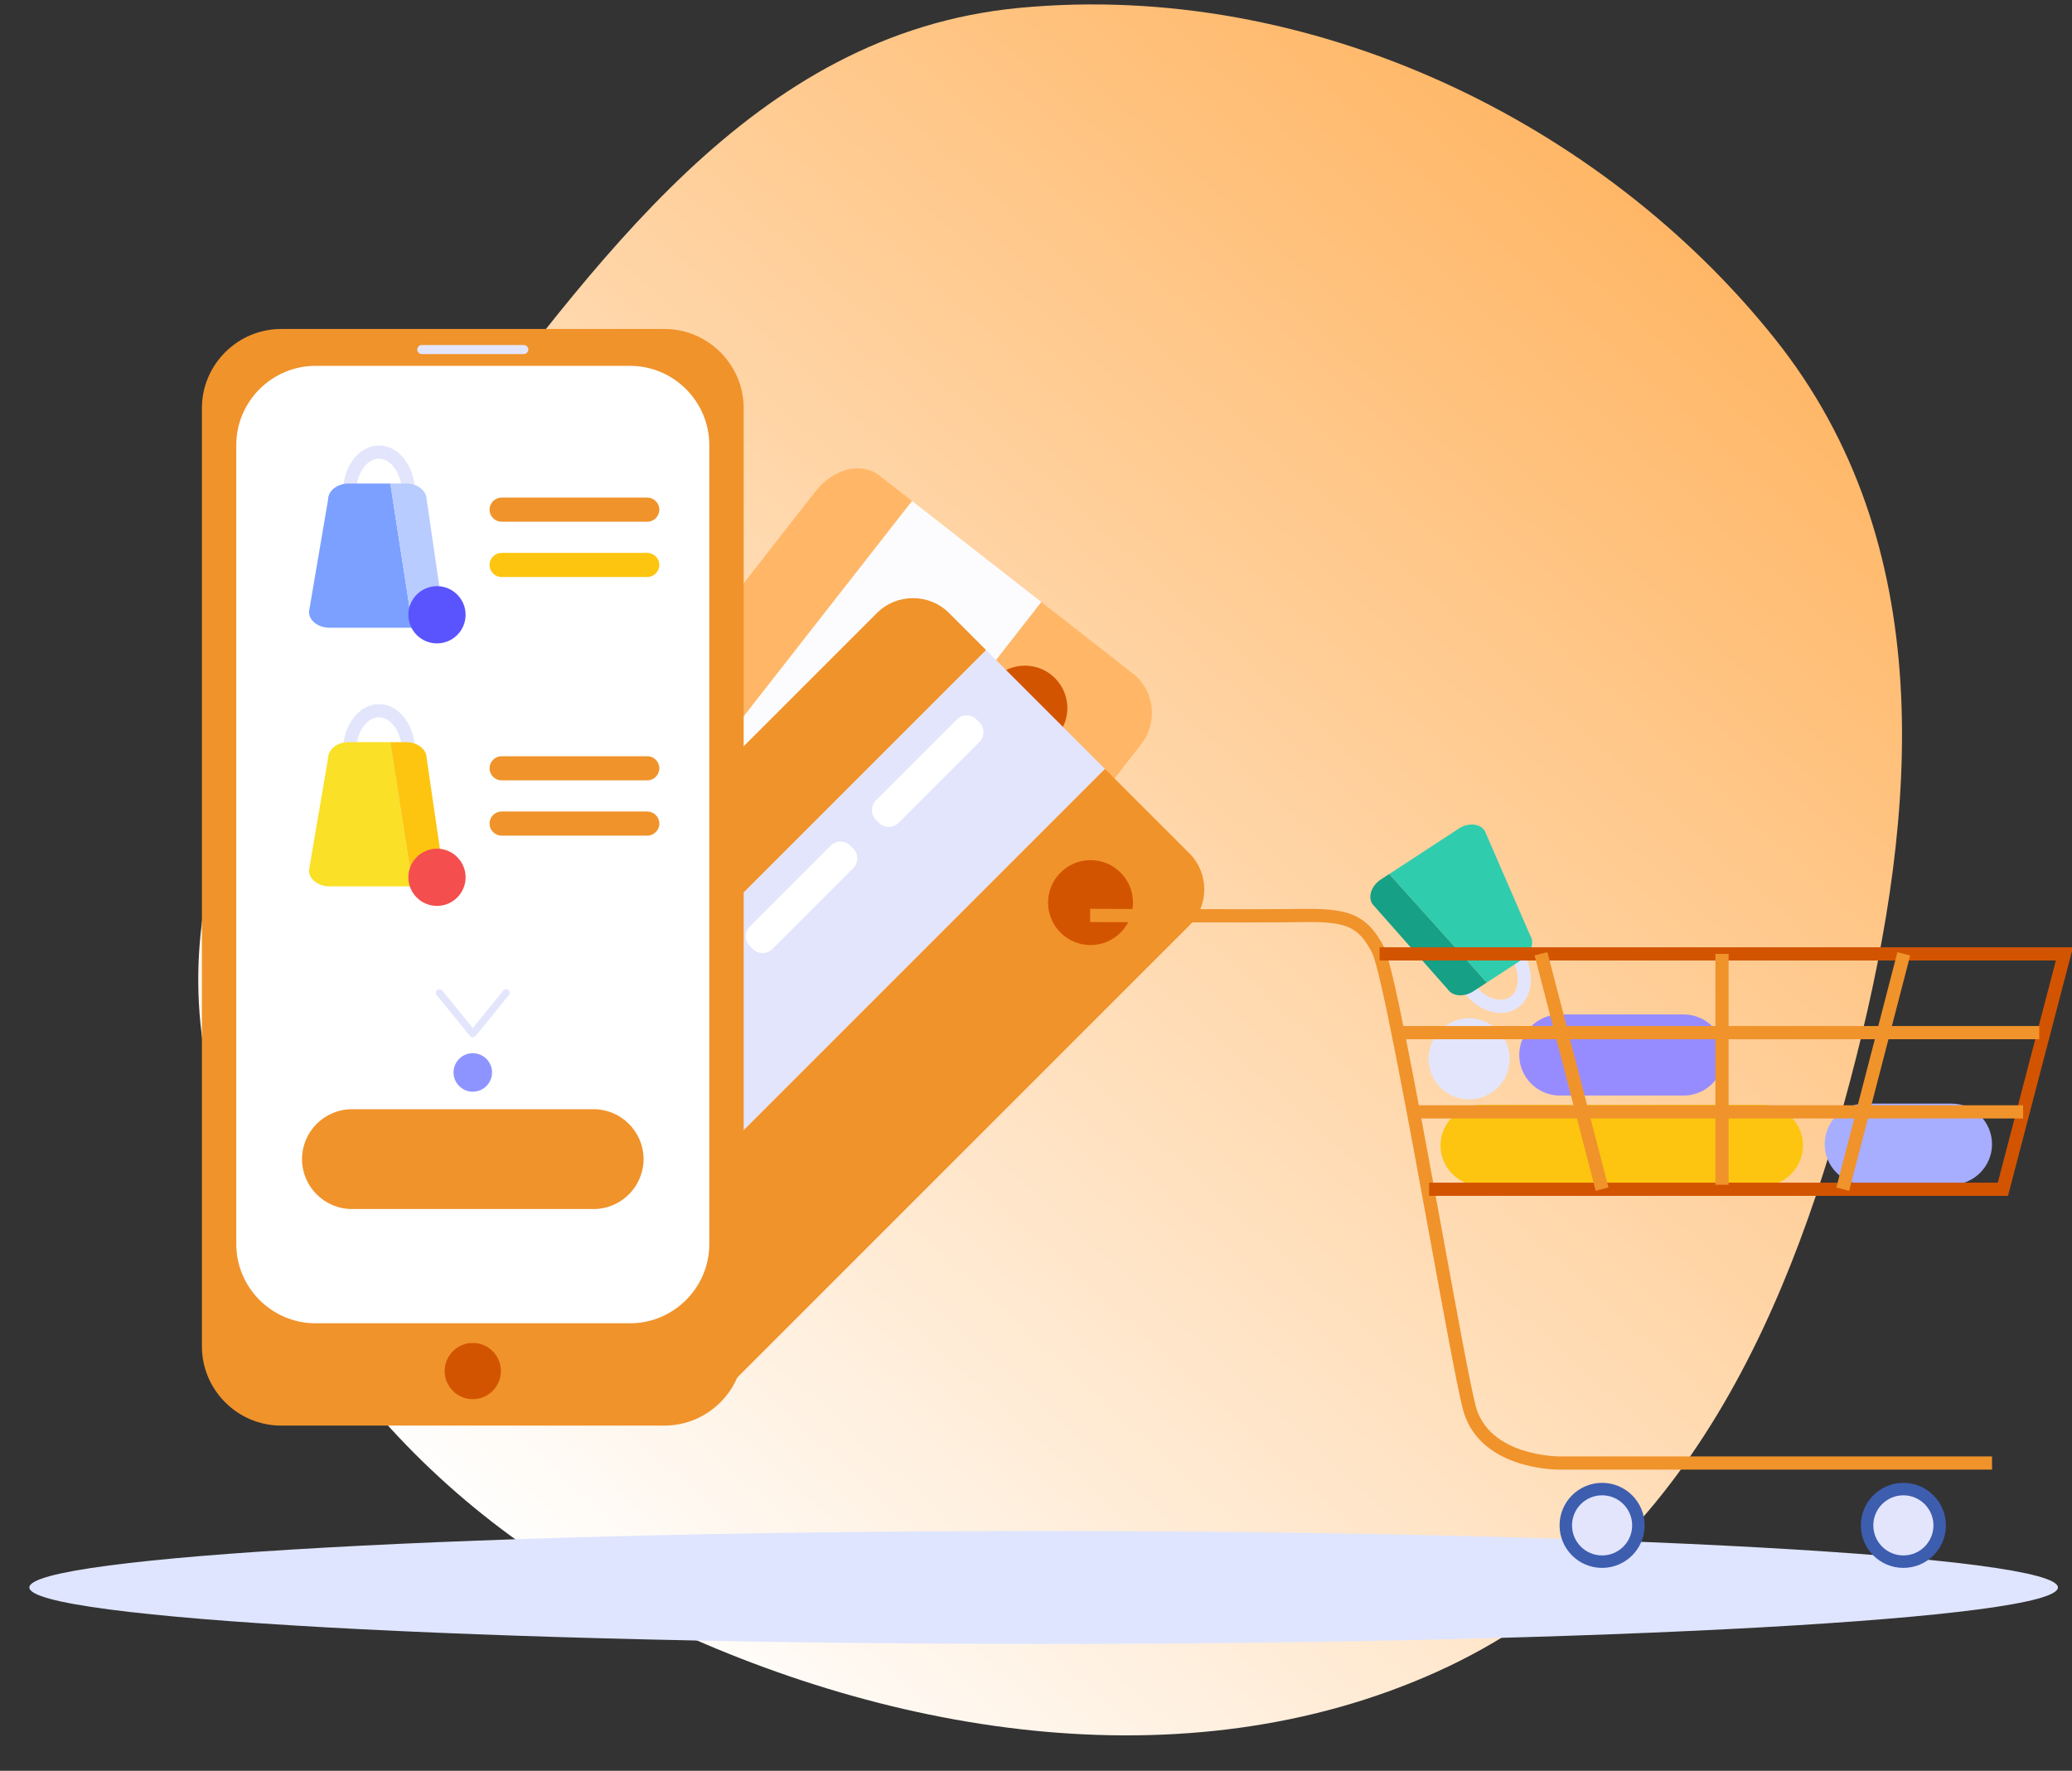 <svg width="468" height="400" viewBox="0 0 468 400" fill="none" xmlns="http://www.w3.org/2000/svg">
<rect x="0" y="0" width="468" height="400" fill="#333333" stroke="none"/>
<g clip-path="url(#clip0)">
<path fill-rule="evenodd" clip-rule="evenodd" d="M230.143 1.788C296.297 -4.527 361.97 27.716 400.909 76.548C437.916 122.958 433.364 183.13 419.235 238.924C405.129 294.628 381.154 352.059 324.678 377.583C267.453 403.446 198.885 391.861 142.94 363.795C90.964 337.72 55.161 291.047 46.172 237.865C37.913 188.997 67.779 145.739 99.258 105.344C134.4 60.248 169.521 7.575 230.143 1.788Z" fill="url(#paint0_linear)"/>
<path d="M235.723 371.34C362.25 371.34 464.821 365.629 464.821 358.586C464.821 351.542 362.25 345.832 235.723 345.832C109.196 345.832 6.625 351.542 6.625 358.586C6.625 365.629 109.196 371.34 235.723 371.34Z" fill="#DFE5FF"/>
<path d="M198.592 107.385C194.64 104.297 188.219 105.852 184.321 110.839L89.898 231.689C86.001 236.678 86.046 243.284 89.996 246.371L97.404 252.158L206.001 113.173L198.592 107.385Z" fill="#FFB767"/>
<path d="M147.352 291.182C152.222 294.989 159.395 294.02 163.292 289.031L257.715 168.182C261.612 163.193 260.815 156.001 255.945 152.195L235.182 135.972L126.587 274.958L147.352 291.182Z" fill="#FFB767"/>
<rect x="235.189" y="135.973" width="176.371" height="37.032" transform="rotate(128.004 235.189 135.973)" fill="#FCFCFF"/>
<path d="M224.713 153.167C220.967 156.913 220.967 162.986 224.713 166.731C228.458 170.477 234.531 170.477 238.277 166.731C242.022 162.986 242.022 156.913 238.277 153.167C234.531 149.422 228.458 149.422 224.713 153.167Z" fill="#D35400"/>
<path d="M120.833 245.346L136.139 225.757C138.181 223.142 141.99 222.675 144.605 224.716L155.046 232.873C157.66 234.915 158.128 238.724 156.086 241.338L140.78 260.928C138.738 263.542 134.929 264.01 132.314 261.968L121.873 253.811C119.259 251.77 118.791 247.961 120.833 245.346Z" fill="#978CFF"/>
<path d="M214.355 138.469C209.879 133.993 202.554 133.993 198.079 138.469L89.634 246.914C85.158 251.39 85.158 258.715 89.634 263.191L98.024 271.581L222.745 146.859L214.355 138.469Z" fill="#F0932B"/>
<path d="M143.927 317.481C148.403 321.957 155.728 321.957 160.204 317.482L268.648 209.037C273.124 204.561 273.124 197.236 268.648 192.76L249.566 173.677L124.846 298.397L143.929 317.48L143.927 317.481Z" fill="#F0932B"/>
<rect x="249.564" y="173.68" width="176.38" height="37.928" transform="rotate(135 249.564 173.68)" fill="#E3E5FC"/>
<path d="M239.536 197.105C235.79 200.85 235.79 206.923 239.536 210.669C243.281 214.414 249.354 214.414 253.1 210.669C256.845 206.923 256.845 200.85 253.1 197.105C249.354 193.359 243.281 193.359 239.536 197.105Z" fill="#D35400"/>
<path d="M126.075 275.162L143.655 257.582C146 255.237 149.839 255.237 152.184 257.582L161.552 266.95C163.897 269.295 163.897 273.134 161.552 275.479L143.972 293.059C141.627 295.404 137.788 295.404 135.443 293.059L126.075 283.691C123.73 281.346 123.729 277.509 126.075 275.162Z" fill="#5A54FF"/>
<path d="M197.853 180.793L216.14 162.507C217.349 161.297 219.327 161.297 220.536 162.507L221.226 163.197C222.435 164.406 222.435 166.383 221.226 167.593L202.939 185.879C201.73 187.089 199.752 187.089 198.543 185.879L197.853 185.189C196.644 183.98 196.644 182.003 197.853 180.793Z" fill="white"/>
<path d="M169.354 209.293L187.641 191.007C188.85 189.797 190.827 189.797 192.037 191.007L192.727 191.697C193.936 192.906 193.936 194.883 192.727 196.093L174.44 214.379C173.231 215.589 171.253 215.589 170.044 214.379L169.354 213.689C168.145 212.48 168.146 210.501 169.354 209.293Z" fill="white"/>
<path d="M140.856 237.792L159.141 219.507C160.351 218.297 162.328 218.297 163.537 219.507L164.227 220.197C165.437 221.406 165.437 223.383 164.227 224.593L145.941 242.879C144.731 244.089 142.754 244.089 141.545 242.879L140.855 242.189C139.647 240.978 139.647 239.001 140.856 237.792Z" fill="white"/>
<path d="M112.714 265.934L131 247.647C132.21 246.438 134.187 246.438 135.396 247.647L136.086 248.337C137.296 249.546 137.296 251.524 136.086 252.733L117.8 271.02C116.59 272.229 114.613 272.229 113.404 271.02L112.714 270.33C111.504 269.121 111.504 267.143 112.714 265.934Z" fill="white"/>
<path d="M150.077 322.023H63.499C53.656 322.023 45.603 313.971 45.603 304.127V92.209C45.603 82.365 53.656 74.312 63.499 74.312H150.077C159.921 74.312 167.974 82.365 167.974 92.209V304.123C167.974 313.967 159.921 322.023 150.077 322.023Z" fill="#F0932B"/>
<path d="M142.311 298.913H71.262C61.418 298.913 53.365 290.86 53.365 281.016V100.537C53.365 90.693 61.418 82.641 71.262 82.641H142.311C152.155 82.641 160.208 90.693 160.208 100.537V281.016C160.212 290.856 152.155 298.913 142.311 298.913Z" fill="white"/>
<path d="M118.316 79.978H95.26C94.699 79.978 94.242 79.52 94.242 78.959C94.242 78.397 94.699 77.939 95.26 77.939H118.316C118.877 77.939 119.335 78.397 119.335 78.959C119.335 79.52 118.873 79.978 118.316 79.978Z" fill="#E3E5FC"/>
<path d="M106.788 316.053C110.295 316.053 113.137 313.211 113.137 309.704C113.137 306.198 110.295 303.355 106.788 303.355C103.282 303.355 100.439 306.198 100.439 309.704C100.439 313.211 103.282 316.053 106.788 316.053Z" fill="#D35400"/>
<path d="M134.087 273.105H79.486C73.288 273.105 68.213 268.033 68.213 261.832C68.213 255.634 73.284 250.559 79.486 250.559H134.087C140.285 250.559 145.36 255.63 145.36 261.832C145.36 268.029 140.289 273.105 134.087 273.105Z" fill="#F0932B"/>
<path d="M146.196 117.852H113.3C111.8 117.852 110.574 116.626 110.574 115.125C110.574 113.624 111.8 112.398 113.3 112.398H146.196C147.697 112.398 148.923 113.624 148.923 115.125C148.923 116.626 147.697 117.852 146.196 117.852Z" fill="#F0932B"/>
<path d="M146.196 130.344H113.3C111.8 130.344 110.574 129.118 110.574 127.617C110.574 126.117 111.8 124.891 113.3 124.891H146.196C147.697 124.891 148.923 126.117 148.923 127.617C148.923 129.114 147.697 130.344 146.196 130.344Z" fill="#FDC510"/>
<path d="M106.319 234.084C105.972 233.801 105.917 233.284 106.203 232.938L113.683 223.754C113.965 223.408 114.483 223.352 114.829 223.639C115.175 223.922 115.231 224.439 114.944 224.785L107.465 233.969C107.182 234.315 106.665 234.367 106.319 234.084Z" fill="#E3E5FC"/>
<path d="M107.254 234.084C107.6 233.801 107.656 233.284 107.369 232.938L99.89 223.754C99.607 223.408 99.09 223.352 98.743 223.639C98.397 223.922 98.341 224.439 98.628 224.785L106.108 233.969C106.39 234.315 106.908 234.367 107.254 234.084Z" fill="#E3E5FC"/>
<path fill-rule="evenodd" clip-rule="evenodd" d="M77.467 112.654H93.728H93.732V111.161C93.732 105.354 90.086 100.629 85.6 100.629C81.114 100.629 77.467 105.354 77.467 111.161V112.654ZM90.639 109.672H80.556C81.042 106.264 83.156 103.609 85.596 103.613C88.04 103.613 90.153 106.264 90.639 109.672Z" fill="#E3E5FC"/>
<path d="M78.725 109.219C76.186 109.219 74.108 110.843 74.108 112.825L69.785 138.189C69.785 140.172 71.863 141.796 74.402 141.796H93.207L88.159 109.219H78.725Z" fill="#7BA0FF"/>
<path d="M100.073 138.185L96.367 112.821C96.367 110.839 94.289 109.215 91.75 109.215H88.155L93.203 141.792H95.451C97.995 141.792 100.073 140.172 100.073 138.185Z" fill="#B9CCFF"/>
<path d="M146.196 176.274H113.3C111.8 176.274 110.574 175.048 110.574 173.547C110.574 172.046 111.8 170.82 113.3 170.82H146.196C147.697 170.82 148.923 172.046 148.923 173.547C148.923 175.044 147.697 176.274 146.196 176.274Z" fill="#F0932B"/>
<path d="M146.196 188.762H113.3C111.8 188.762 110.574 187.536 110.574 186.035C110.574 184.535 111.8 183.309 113.3 183.309H146.196C147.697 183.309 148.923 184.535 148.923 186.035C148.923 187.536 147.697 188.762 146.196 188.762Z" fill="#F0932B"/>
<path fill-rule="evenodd" clip-rule="evenodd" d="M77.467 171.074H93.728H93.732V169.581C93.732 163.774 90.086 159.049 85.6 159.049C81.114 159.049 77.467 163.774 77.467 169.581V171.074ZM90.639 168.094H80.556C81.042 164.686 83.156 162.035 85.596 162.035C88.04 162.035 90.153 164.686 90.639 168.094Z" fill="#E3E5FC"/>
<path d="M78.725 167.639C76.186 167.639 74.108 169.263 74.108 171.245L69.785 196.609C69.785 198.592 71.863 200.216 74.402 200.216H93.207L88.159 167.639H78.725V167.639Z" fill="#FAE026"/>
<path d="M100.073 196.609L96.367 171.245C96.367 169.263 94.289 167.639 91.75 167.639H88.155L93.203 200.216H95.451C97.995 200.216 100.073 198.592 100.073 196.609Z" fill="#FDC510"/>
<path d="M98.7 145.335C102.27 145.335 105.164 142.441 105.164 138.871C105.164 135.3 102.27 132.406 98.7 132.406C95.129 132.406 92.235 135.3 92.235 138.871C92.235 142.441 95.129 145.335 98.7 145.335Z" fill="#5A54FF"/>
<path d="M98.7 204.634C102.27 204.634 105.164 201.74 105.164 198.17C105.164 194.599 102.27 191.705 98.7 191.705C95.129 191.705 92.235 194.599 92.235 198.17C92.235 201.74 95.129 204.634 98.7 204.634Z" fill="#F44E4E"/>
<path d="M106.788 246.604C104.396 246.604 102.437 244.645 102.437 242.253C102.437 239.861 104.396 237.902 106.788 237.902C109.18 237.902 111.139 239.861 111.139 242.253C111.139 244.649 109.18 246.604 106.788 246.604Z" fill="#8E94FF"/>
<path d="M331.826 248.35C326.786 248.35 322.662 244.226 322.662 239.187C322.662 234.147 326.786 230.023 331.826 230.023C336.865 230.023 340.989 234.147 340.989 239.187C340.989 244.226 336.865 248.35 331.826 248.35Z" fill="#E3E5FC"/>
<path fill-rule="evenodd" clip-rule="evenodd" d="M335.926 228.247C336.957 228.633 337.976 228.824 338.951 228.824C340.288 228.824 341.55 228.462 342.641 227.746C346.395 225.298 346.868 219.347 343.692 214.482L342.876 213.232L329.262 222.129L330.078 223.379C331.571 225.664 333.649 227.391 335.926 228.247ZM336.973 225.451C335.691 224.969 334.485 224.097 333.474 222.935L341.924 217.418C343.377 220.539 343.059 223.91 341.013 225.248C339.934 225.952 338.497 226.024 336.973 225.451Z" fill="#E3E5FC"/>
<path d="M343.704 216.8C345.829 215.411 346.681 212.915 345.598 211.255L335.352 187.654C334.27 185.994 331.643 185.771 329.513 187.16L313.77 197.442L335.806 221.959L343.704 216.8Z" fill="#30CCAE"/>
<path d="M309.988 204.212L326.957 223.423C328.04 225.083 330.667 225.305 332.797 223.916L335.806 221.954L313.77 197.438L311.887 198.667C309.757 200.057 308.906 202.553 309.988 204.212Z" fill="#16A085"/>
<path d="M398.078 267.905H334.532C329.493 267.905 325.369 263.781 325.369 258.741C325.369 253.702 329.493 249.578 334.532 249.578H398.078C403.118 249.578 407.242 253.702 407.242 258.741C407.242 263.781 403.118 267.905 398.078 267.905Z" fill="#FDC510"/>
<path d="M380.297 247.471H352.31C347.27 247.471 343.146 243.347 343.146 238.308C343.146 233.268 347.27 229.145 352.31 229.145H380.297C385.337 229.145 389.46 233.268 389.46 238.308C389.464 243.347 385.337 247.471 380.297 247.471Z" fill="#978CFF"/>
<path d="M440.774 267.616H421.301C416.262 267.616 412.138 263.492 412.138 258.452C412.138 253.413 416.262 249.289 421.301 249.289H440.774C445.813 249.289 449.937 253.413 449.937 258.452C449.941 263.492 445.817 267.616 440.774 267.616Z" fill="#A7ADFF"/>
<path d="M361.863 354.167C367.168 354.167 371.468 349.867 371.468 344.562C371.468 339.257 367.168 334.957 361.863 334.957C356.558 334.957 352.258 339.257 352.258 344.562C352.258 349.867 356.558 354.167 361.863 354.167Z" fill="#3D5DAF"/>
<path d="M361.863 351.353C365.614 351.353 368.654 348.313 368.654 344.562C368.654 340.812 365.614 337.771 361.863 337.771C358.113 337.771 355.072 340.812 355.072 344.562C355.072 348.313 358.113 351.353 361.863 351.353Z" fill="#E3E5FC"/>
<path d="M429.915 354.167C435.22 354.167 439.52 349.867 439.52 344.562C439.52 339.257 435.22 334.957 429.915 334.957C424.61 334.957 420.31 339.257 420.31 344.562C420.31 349.867 424.61 354.167 429.915 354.167Z" fill="#3D5DAF"/>
<path d="M429.915 351.353C433.665 351.353 436.706 348.313 436.706 344.562C436.706 340.812 433.665 337.771 429.915 337.771C426.164 337.771 423.124 340.812 423.124 344.562C423.124 348.313 426.164 351.353 429.915 351.353Z" fill="#E3E5FC"/>
<path d="M352.178 331.971C350.682 331.971 333.812 331.664 330.381 318.186C329.095 313.139 326.245 297.551 322.949 279.499C318.28 253.947 311.883 218.95 309.869 215.129C306.78 209.269 304.105 208.115 294.05 208.294C283.935 208.465 246.602 208.282 246.224 208.278L246.239 205.297C246.614 205.297 283.912 205.484 293.998 205.313C304.296 205.146 308.631 206.384 312.508 213.74C314.574 217.665 319.355 243.248 325.883 278.961C329.171 296.958 332.013 312.498 333.271 317.449C336.216 329.021 352.079 328.981 352.246 328.989H449.941V331.971H352.258C352.242 331.971 352.214 331.971 352.178 331.971Z" fill="#F0932B"/>
<path d="M453.544 270.124H322.798V267.143H451.239L464.355 216.964H311.604V213.982H468.22L453.544 270.124Z" fill="#D35400"/>
<rect x="346.623" y="215.826" width="2.981" height="54.918" transform="rotate(-14.549 346.623 215.826)" fill="#F0932B"/>
<rect x="387.454" y="215.475" width="2.981" height="52.142" fill="#F0932B"/>
<rect x="414.78" y="268.244" width="54.921" height="2.981" transform="rotate(-75.463 414.78 268.244)" fill="#F0932B"/>
<rect x="316.206" y="231.766" width="144.403" height="2.981" fill="#F0932B"/>
<rect x="319.645" y="249.666" width="137.314" height="2.981" fill="#F0932B"/>
</g>
<defs>
<linearGradient id="paint0_linear" x1="352.446" y1="30.35" x2="83.228" y2="326.862" gradientUnits="userSpaceOnUse">
<stop stop-color="#FFB767"/>
<stop offset="1" stop-color="white"/>
</linearGradient>
<clipPath id="clip0">
<rect width="468" height="400" fill="white"/>
</clipPath>
</defs>
</svg>
